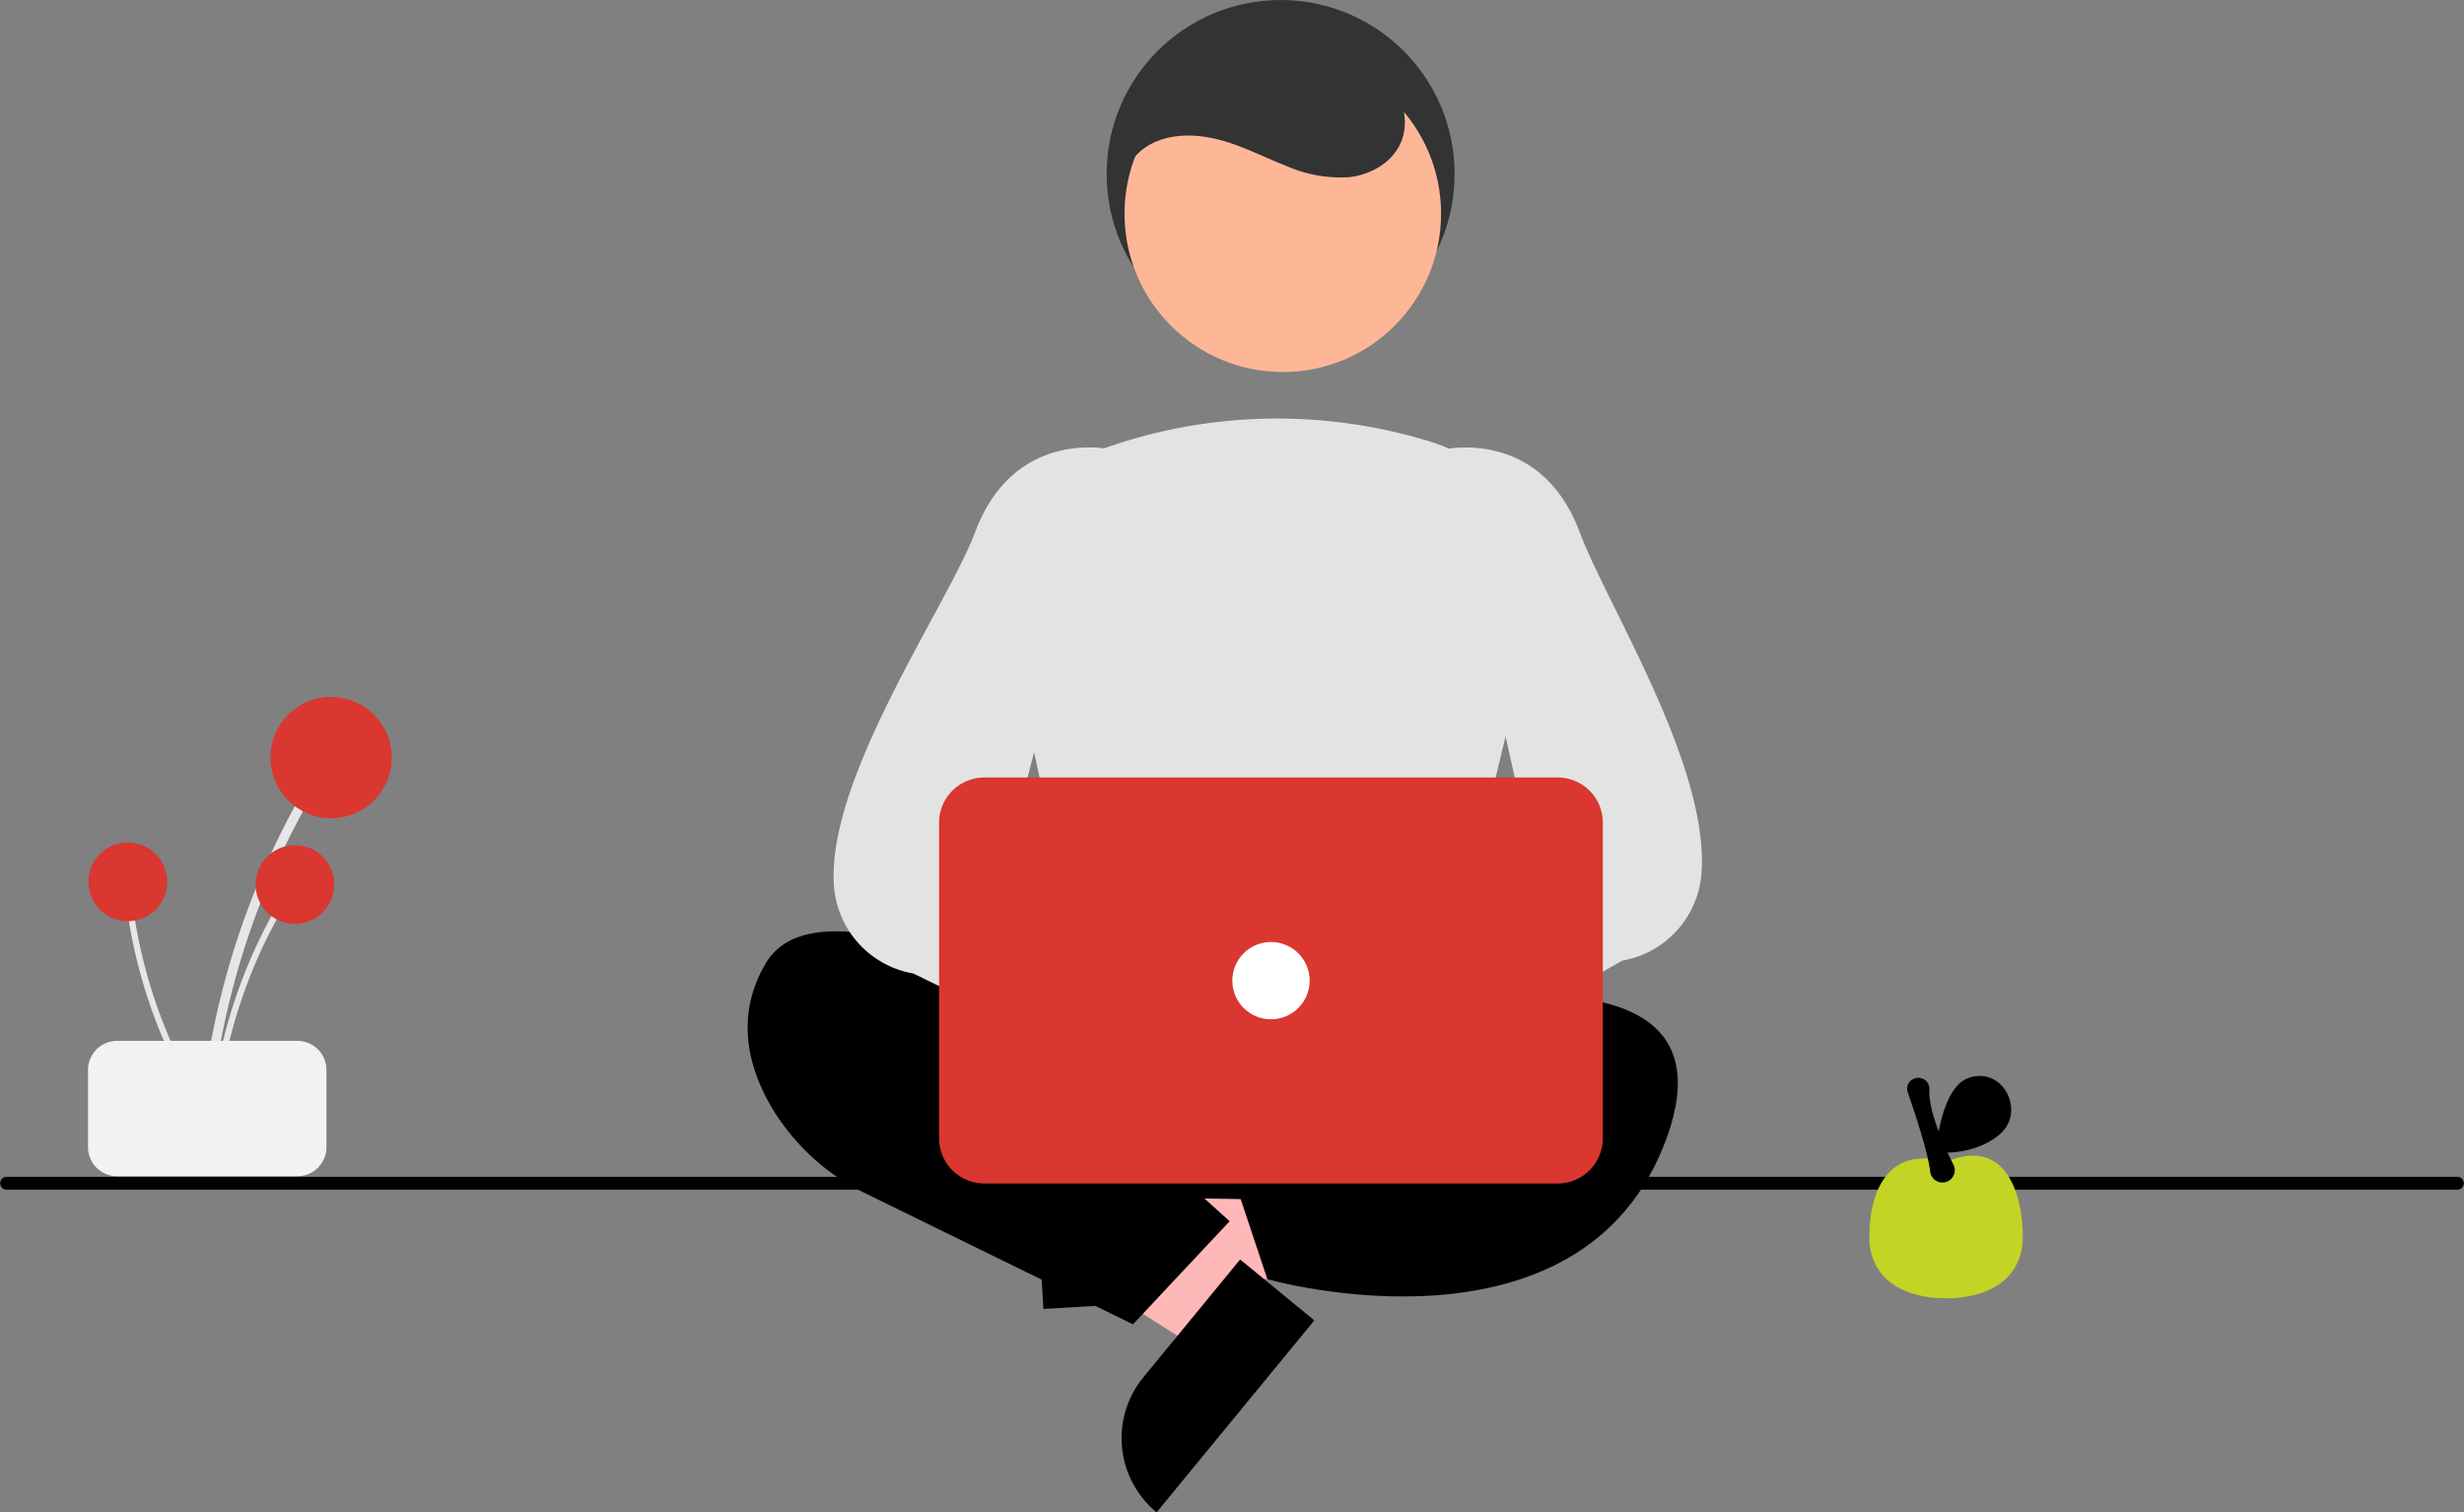 <svg xmlns="http://www.w3.org/2000/svg" width="466" height="286" viewBox="0 0 466 286">
  <rect x="0" y="0" width="466" height="286" fill="#808080" stroke="none"/>
  <defs>
    <style>
      .cls-1 {
        fill: #333;
      }

      .cls-2 {
        fill: #ffb8b8;
      }

      .cls-3 {
        fill: #fdb797;
      }

      .cls-4 {
        fill: #e3e3e3;
      }

      .cls-5 {
        fill: #d93730;
      }

      .cls-6 {
        fill: #fff;
      }

      .cls-7 {
        fill: #e6e6e6;
      }

      .cls-8 {
        fill: #f2f2f2;
        isolation: isolate;
      }

      .cls-9 {
        fill: #c4d425;
      }
    </style>
  </defs>
  <g id="undraw_Freelancer_re_irh4" transform="translate(0 -178.5)">
    <path id="Path_54" data-name="Path 54" d="M737.283,607.1H273.717a1.219,1.219,0,0,1,0-2.437H737.283a1.219,1.219,0,0,1,0,2.437Z" transform="translate(-272.5 -203.616)"/>
    <circle id="Ellipse_19" data-name="Ellipse 19" class="cls-1" cx="32.905" cy="32.905" r="32.905" transform="translate(209.29 178.5)"/>
    <path id="Path_55" data-name="Path 55" class="cls-2" d="M173.561,383.38l-.871-14.914L229.806,358l1.287,22.015Z" transform="translate(37.374 38.648)"/>
    <path id="Path_56" data-name="Path 56" d="M18.143,0H46.958V18.143H0A18.143,18.143,0,0,1,18.143,0Z" transform="translate(212.698 378.097) rotate(86.655)"/>
    <path id="Path_57" data-name="Path 57" class="cls-2" d="M204.291,385.281,194.8,396.823l-49.036-31.1,14-17.035Z" transform="translate(31.548 36.611)"/>
    <path id="Path_58" data-name="Path 58" d="M18.143,0H46.957V18.143H0A18.143,18.143,0,0,1,18.143,0Z" transform="matrix(0.635, -0.773, 0.773, 0.635, 204.722, 452.98)"/>
    <path id="Path_59" data-name="Path 59" d="M445.069,578.524l-6.483,30.564a4.875,4.875,0,0,0,4.69,5.886L507.011,616a4.875,4.875,0,0,0,4.879-5.721l-5.575-31.592a4.875,4.875,0,0,0-4.8-4.028H449.838A4.875,4.875,0,0,0,445.069,578.524Z" transform="translate(-236.592 -210.163)"/>
    <path id="Path_60" data-name="Path 60" d="M466.512,591.029s-62.154-39-74.341-18.281c-6.094,10.359-3.047,20.413,1.523,27.878a42.2,42.2,0,0,0,17.552,15.71L461.637,641l18.281-19.5-12.187-10.968Z" transform="translate(-247.362 -212.053)"/>
    <path id="Path_61" data-name="Path 61" d="M481.621,582.756s80.434-23.155,64.591,20.718-75.559,26.811-75.559,26.811L464.559,612l20.718-14.624Z" transform="translate(-230.962 -209.874)"/>
    <circle id="Ellipse_20" data-name="Ellipse 20" class="cls-3" cx="29.933" cy="29.933" r="29.933" transform="translate(212.674 188.986)"/>
    <path id="Path_62" data-name="Path 62" class="cls-4" d="M482.985,607.233a160.865,160.865,0,0,1-36.874-4.858l-.356-.1-16.7-76.833a28.3,28.3,0,0,1,18.2-32.836,98.056,98.056,0,0,1,62.519-1.248h0A28.6,28.6,0,0,1,528.824,525.2l-18.656,77.016-.263.125C502.152,606.01,492.456,607.233,482.985,607.233Z" transform="translate(-238.807 -229.195)"/>
    <path id="Path_63" data-name="Path 63" class="cls-2" d="M454.91,596.811a12.255,12.255,0,0,1,17.641-6.474L505.44,561.79l2.976,22.434-31.688,23.67a12.321,12.321,0,0,1-21.818-11.083Z" transform="translate(-233.182 -212.957)"/>
    <path id="Path_64" data-name="Path 64" class="cls-4" d="M482.213,618.442a5.523,5.523,0,0,1-1.58-.232,5.427,5.427,0,0,1-3.61-3.432l-3.97-11.247a5.45,5.45,0,0,1,1.587-5.975l44.81-26.9-17.664-78.8.449-.108c.183-.045,18.281-4.164,25.7,15.612,5.193,13.851,24.412,43.967,23.057,64.319a18.14,18.14,0,0,1-15.017,16.73l-50.44,28.9A5.43,5.43,0,0,1,482.213,618.442Z" transform="translate(-229.188 -228.242)"/>
    <path id="Path_65" data-name="Path 65" class="cls-2" d="M494.238,594.618a12.255,12.255,0,0,0-17.641-6.474L443.708,559.6l-2.976,22.434L472.42,605.7a12.321,12.321,0,0,0,21.818-11.083Z" transform="translate(-236.086 -213.43)"/>
    <path id="Path_66" data-name="Path 66" class="cls-4" d="M474.615,618.442a5.43,5.43,0,0,1-3.32-1.139l-54.1-26.462a18.14,18.14,0,0,1-15.017-16.73c-1.356-20.351,21.519-52.905,26.713-66.756,7.416-19.777,25.514-15.659,25.7-15.612l.449.108-21.32,81.24,48.466,24.464a5.45,5.45,0,0,1,1.587,5.974l-3.97,11.247a5.427,5.427,0,0,1-3.61,3.432,5.532,5.532,0,0,1-1.58.232Z" transform="translate(-244.464 -228.242)"/>
    <path id="Path_67" data-name="Path 67" class="cls-5" d="M535.555,619.438H427.09a8.541,8.541,0,0,1-8.531-8.531V551.191a8.541,8.541,0,0,1,8.531-8.531H535.555a8.541,8.541,0,0,1,8.531,8.531v59.716A8.541,8.541,0,0,1,535.555,619.438Z" transform="translate(-240.955 -217.126)"/>
    <circle id="Ellipse_21" data-name="Ellipse 21" class="cls-6" cx="7.312" cy="7.312" r="7.312" transform="translate(233.06 356.639)"/>
    <path id="Path_68" data-name="Path 68" class="cls-1" d="M447.185,459.739c-1.774-4.5,1.137-9.862,5.455-12.042s9.528-1.765,14.147-.329c3.881,1.207,7.519,3.078,11.306,4.556a25.3,25.3,0,0,0,11.886,2.117c4.039-.456,8.059-2.721,9.712-6.435,1.713-3.849.548-8.547-2.09-11.832a22.91,22.91,0,0,0-10.5-6.745c-8.906-3.138-19.192-3.229-27.46,1.331s-13.886,14.271-12.177,23.557" transform="translate(-234.804 -242.039)"/>
    <path id="Path_69" data-name="Path 69" class="cls-7" d="M305.488,605.821A148.732,148.732,0,0,1,317.8,558.88q2.778-6.206,6.116-12.139a.906.906,0,0,0-1.564-.914,150.789,150.789,0,0,0-16.779,46.289q-1.26,6.8-1.894,13.705c-.107,1.16,1.7,1.153,1.812,0Z" transform="translate(-265.683 -216.505)"/>
    <circle id="Ellipse_22" data-name="Ellipse 22" class="cls-5" cx="11.473" cy="11.473" r="11.473" transform="translate(51.145 310.296)"/>
    <path id="Path_70" data-name="Path 70" class="cls-7" d="M306.337,602.263a96.49,96.49,0,0,1,7.986-30.453q1.8-4.026,3.967-7.875a.588.588,0,0,0-1.015-.593,97.824,97.824,0,0,0-10.885,30.03q-.817,4.414-1.228,8.891C305.092,603.015,306.268,603.011,306.337,602.263Z" transform="translate(-265.357 -212.66)"/>
    <circle id="Ellipse_23" data-name="Ellipse 23" class="cls-5" cx="7.443" cy="7.443" r="7.443" transform="translate(48.336 338.339)"/>
    <path id="Path_71" data-name="Path 71" class="cls-7" d="M307.657,601.483a96.489,96.489,0,0,1-12.434-28.923q-1.055-4.283-1.715-8.65a.588.588,0,0,0-1.165.156,97.821,97.821,0,0,0,9.887,30.373q2.071,3.983,4.5,7.766c.408.636,1.332-.09.927-.723Z" transform="translate(-268.161 -212.583)"/>
    <circle id="Ellipse_24" data-name="Ellipse 24" class="cls-5" cx="7.443" cy="7.443" r="7.443" transform="translate(16.729 337.818)"/>
    <path id="Path_72" data-name="Path 72" class="cls-8" d="M286.159,603.664V589.04a5.49,5.49,0,0,1,5.484-5.484h34.124a5.49,5.49,0,0,1,5.484,5.484v14.624a5.49,5.49,0,0,1-5.484,5.484H291.643a5.49,5.49,0,0,1-5.484-5.484Z" transform="translate(-269.513 -208.214)"/>
    <path id="Path_73" data-name="Path 73" class="cls-9" d="M592.118,616.812c0,8.016-6.5,11.659-14.513,11.659s-14.513-3.643-14.513-11.659,3.225-17.368,14.513-14.143C588.893,597.832,592.118,608.8,592.118,616.812Z" transform="translate(-209.564 -204.443)"/>
    <path id="Path_74" data-name="Path 74" d="M575.617,609.09a2.32,2.32,0,0,1-2.3-2.022c-.481-4-3.129-11.831-4.246-15.012h0a2.076,2.076,0,0,1,.268-1.909,2.178,2.178,0,0,1,3.246-.234,2.078,2.078,0,0,1,.571,1.556c-.219,4.083,2.758,10.682,4.552,14.252a2.325,2.325,0,0,1-1.84,3.359A2.124,2.124,0,0,1,575.617,609.09Z" transform="translate(-208.269 -206.966)"/>
    <path id="Path_75" data-name="Path 75" d="M585.378,600.146c5.038-4.123,1.085-12.562-5.22-10.942a5.091,5.091,0,0,0-2.271,1.211c-3.868,3.654-4.467,13-4.467,13S580.249,604.343,585.378,600.146Z" transform="translate(-207.307 -207.02)"/>
  </g>
</svg>
